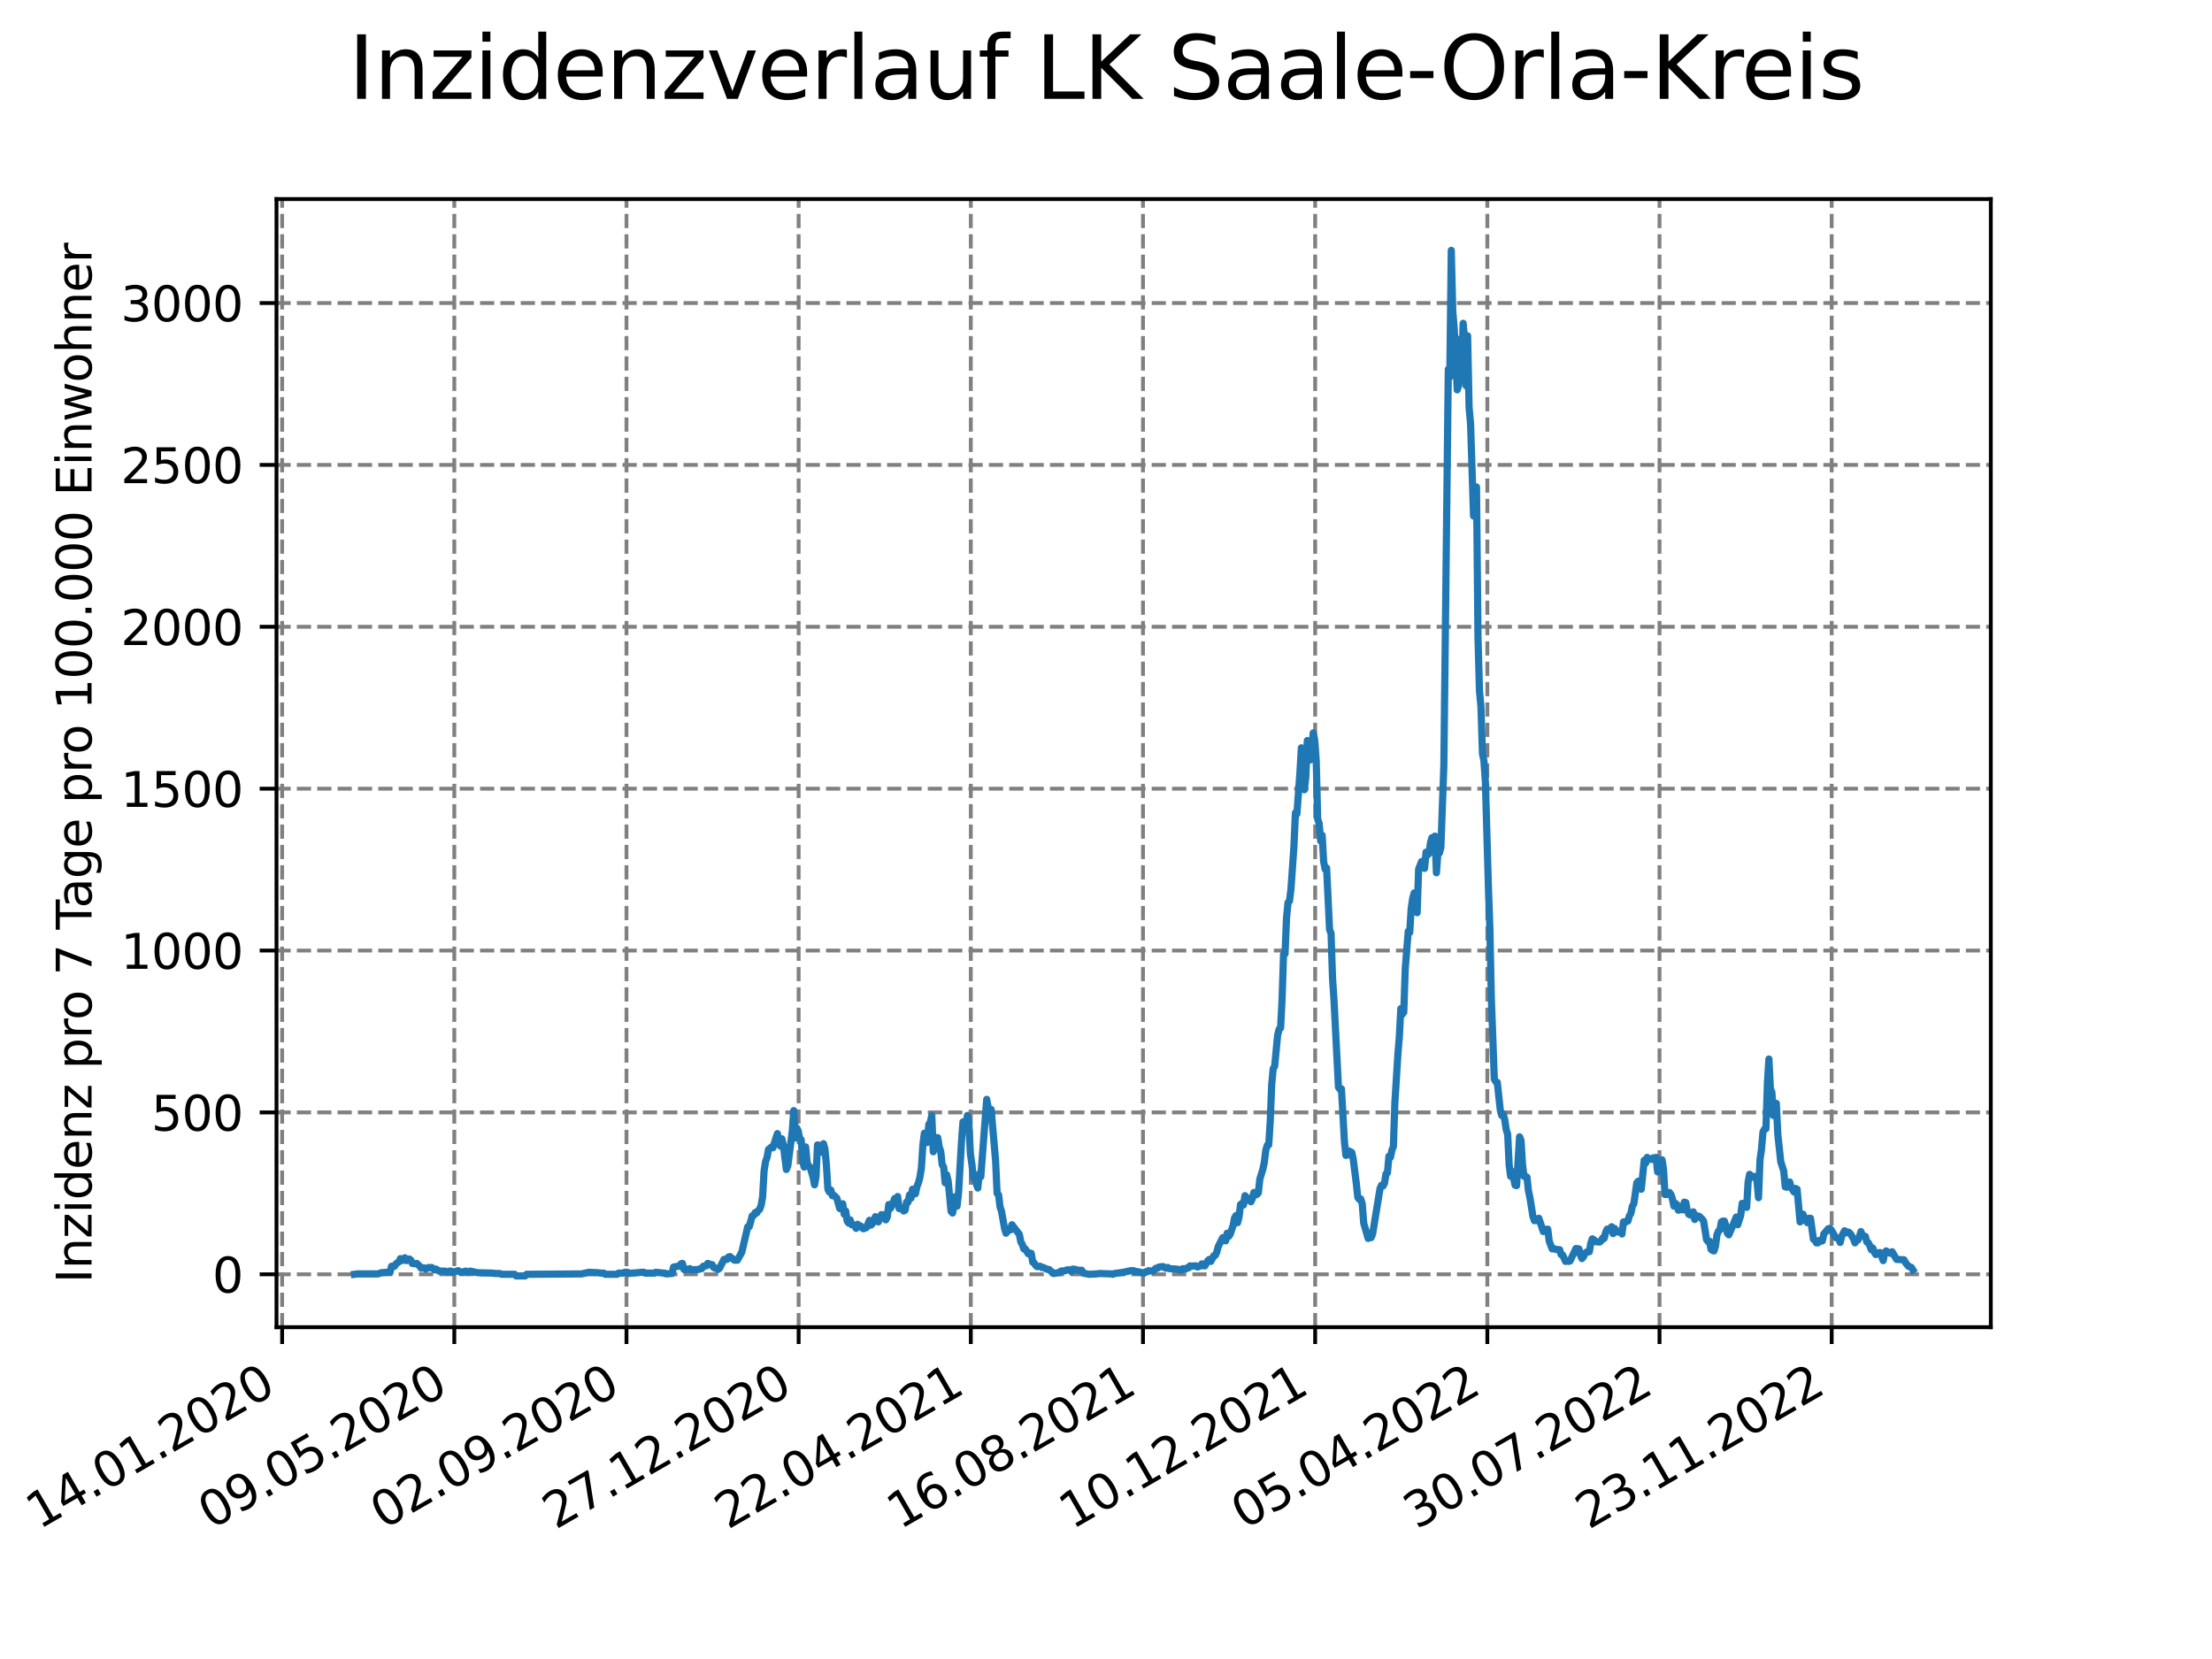 <?xml version="1.0" encoding="utf-8" standalone="no"?>
<!DOCTYPE svg PUBLIC "-//W3C//DTD SVG 1.1//EN"
  "http://www.w3.org/Graphics/SVG/1.1/DTD/svg11.dtd">
<svg xmlns:xlink="http://www.w3.org/1999/xlink" width="460.8pt" height="345.6pt" viewBox="0 0 460.8 345.6" xmlns="http://www.w3.org/2000/svg" version="1.1">
 <defs>
  <style type="text/css">*{stroke-linejoin: round; stroke-linecap: butt}</style>
 </defs>
 <g id="figure_1">
  <g id="patch_1">
   <path d="M 0 345.6 
L 460.8 345.6 
L 460.8 0 
L 0 0 
z
" style="fill: #ffffff"/>
  </g>
  <g id="axes_1">
   <g id="patch_2">
    <path d="M 57.6 276.48 
L 414.72 276.48 
L 414.72 41.472 
L 57.6 41.472 
z
" style="fill: #ffffff"/>
   </g>
   <g id="matplotlib.axis_1">
    <g id="xtick_1">
     <g id="line2d_1">
      <path d="M 58.772 276.48 
L 58.772 41.472 
" clip-path="url(#pe69b676b75)" style="fill: none; stroke-dasharray: 2.96,1.28; stroke-dashoffset: 0; stroke: #808080; stroke-width: 0.8"/>
     </g>
     <g id="line2d_2">
      <defs>
       <path id="md5d535f1b7" d="M 0 0 
L 0 3.5 
" style="stroke: #000000; stroke-width: 0.8"/>
      </defs>
      <g>
       <use xlink:href="#md5d535f1b7" x="58.772" y="276.48" style="stroke: #000000; stroke-width: 0.8"/>
      </g>
     </g>
     <g id="text_1">
      <!-- 14.01.2020 -->
      <g transform="translate(8.147 318.689) rotate(-30) scale(0.1 -0.1)">
       <defs>
        <path id="DejaVuSans-31" d="M 794 531 
L 1825 531 
L 1825 4091 
L 703 3866 
L 703 4441 
L 1819 4666 
L 2450 4666 
L 2450 531 
L 3481 531 
L 3481 0 
L 794 0 
L 794 531 
z
" transform="scale(0.016)"/>
        <path id="DejaVuSans-34" d="M 2419 4116 
L 825 1625 
L 2419 1625 
L 2419 4116 
z
M 2253 4666 
L 3047 4666 
L 3047 1625 
L 3713 1625 
L 3713 1100 
L 3047 1100 
L 3047 0 
L 2419 0 
L 2419 1100 
L 313 1100 
L 313 1709 
L 2253 4666 
z
" transform="scale(0.016)"/>
        <path id="DejaVuSans-2e" d="M 684 794 
L 1344 794 
L 1344 0 
L 684 0 
L 684 794 
z
" transform="scale(0.016)"/>
        <path id="DejaVuSans-30" d="M 2034 4250 
Q 1547 4250 1301 3770 
Q 1056 3291 1056 2328 
Q 1056 1369 1301 889 
Q 1547 409 2034 409 
Q 2525 409 2770 889 
Q 3016 1369 3016 2328 
Q 3016 3291 2770 3770 
Q 2525 4250 2034 4250 
z
M 2034 4750 
Q 2819 4750 3233 4129 
Q 3647 3509 3647 2328 
Q 3647 1150 3233 529 
Q 2819 -91 2034 -91 
Q 1250 -91 836 529 
Q 422 1150 422 2328 
Q 422 3509 836 4129 
Q 1250 4750 2034 4750 
z
" transform="scale(0.016)"/>
        <path id="DejaVuSans-32" d="M 1228 531 
L 3431 531 
L 3431 0 
L 469 0 
L 469 531 
Q 828 903 1448 1529 
Q 2069 2156 2228 2338 
Q 2531 2678 2651 2914 
Q 2772 3150 2772 3378 
Q 2772 3750 2511 3984 
Q 2250 4219 1831 4219 
Q 1534 4219 1204 4116 
Q 875 4013 500 3803 
L 500 4441 
Q 881 4594 1212 4672 
Q 1544 4750 1819 4750 
Q 2544 4750 2975 4387 
Q 3406 4025 3406 3419 
Q 3406 3131 3298 2873 
Q 3191 2616 2906 2266 
Q 2828 2175 2409 1742 
Q 1991 1309 1228 531 
z
" transform="scale(0.016)"/>
       </defs>
       <use xlink:href="#DejaVuSans-31"/>
       <use xlink:href="#DejaVuSans-34" x="63.623"/>
       <use xlink:href="#DejaVuSans-2e" x="127.246"/>
       <use xlink:href="#DejaVuSans-30" x="159.033"/>
       <use xlink:href="#DejaVuSans-31" x="222.656"/>
       <use xlink:href="#DejaVuSans-2e" x="286.279"/>
       <use xlink:href="#DejaVuSans-32" x="318.066"/>
       <use xlink:href="#DejaVuSans-30" x="381.689"/>
       <use xlink:href="#DejaVuSans-32" x="445.312"/>
       <use xlink:href="#DejaVuSans-30" x="508.936"/>
      </g>
     </g>
    </g>
    <g id="xtick_2">
     <g id="line2d_3">
      <path d="M 94.639 276.48 
L 94.639 41.472 
" clip-path="url(#pe69b676b75)" style="fill: none; stroke-dasharray: 2.96,1.28; stroke-dashoffset: 0; stroke: #808080; stroke-width: 0.8"/>
     </g>
     <g id="line2d_4">
      <g>
       <use xlink:href="#md5d535f1b7" x="94.639" y="276.48" style="stroke: #000000; stroke-width: 0.8"/>
      </g>
     </g>
     <g id="text_2">
      <!-- 09.05.2020 -->
      <g transform="translate(44.014 318.689) rotate(-30) scale(0.1 -0.1)">
       <defs>
        <path id="DejaVuSans-39" d="M 703 97 
L 703 672 
Q 941 559 1184 500 
Q 1428 441 1663 441 
Q 2288 441 2617 861 
Q 2947 1281 2994 2138 
Q 2813 1869 2534 1725 
Q 2256 1581 1919 1581 
Q 1219 1581 811 2004 
Q 403 2428 403 3163 
Q 403 3881 828 4315 
Q 1253 4750 1959 4750 
Q 2769 4750 3195 4129 
Q 3622 3509 3622 2328 
Q 3622 1225 3098 567 
Q 2575 -91 1691 -91 
Q 1453 -91 1209 -44 
Q 966 3 703 97 
z
M 1959 2075 
Q 2384 2075 2632 2365 
Q 2881 2656 2881 3163 
Q 2881 3666 2632 3958 
Q 2384 4250 1959 4250 
Q 1534 4250 1286 3958 
Q 1038 3666 1038 3163 
Q 1038 2656 1286 2365 
Q 1534 2075 1959 2075 
z
" transform="scale(0.016)"/>
        <path id="DejaVuSans-35" d="M 691 4666 
L 3169 4666 
L 3169 4134 
L 1269 4134 
L 1269 2991 
Q 1406 3038 1543 3061 
Q 1681 3084 1819 3084 
Q 2600 3084 3056 2656 
Q 3513 2228 3513 1497 
Q 3513 744 3044 326 
Q 2575 -91 1722 -91 
Q 1428 -91 1123 -41 
Q 819 9 494 109 
L 494 744 
Q 775 591 1075 516 
Q 1375 441 1709 441 
Q 2250 441 2565 725 
Q 2881 1009 2881 1497 
Q 2881 1984 2565 2268 
Q 2250 2553 1709 2553 
Q 1456 2553 1204 2497 
Q 953 2441 691 2322 
L 691 4666 
z
" transform="scale(0.016)"/>
       </defs>
       <use xlink:href="#DejaVuSans-30"/>
       <use xlink:href="#DejaVuSans-39" x="63.623"/>
       <use xlink:href="#DejaVuSans-2e" x="127.246"/>
       <use xlink:href="#DejaVuSans-30" x="159.033"/>
       <use xlink:href="#DejaVuSans-35" x="222.656"/>
       <use xlink:href="#DejaVuSans-2e" x="286.279"/>
       <use xlink:href="#DejaVuSans-32" x="318.066"/>
       <use xlink:href="#DejaVuSans-30" x="381.689"/>
       <use xlink:href="#DejaVuSans-32" x="445.312"/>
       <use xlink:href="#DejaVuSans-30" x="508.936"/>
      </g>
     </g>
    </g>
    <g id="xtick_3">
     <g id="line2d_5">
      <path d="M 130.506 276.48 
L 130.506 41.472 
" clip-path="url(#pe69b676b75)" style="fill: none; stroke-dasharray: 2.96,1.28; stroke-dashoffset: 0; stroke: #808080; stroke-width: 0.8"/>
     </g>
     <g id="line2d_6">
      <g>
       <use xlink:href="#md5d535f1b7" x="130.506" y="276.48" style="stroke: #000000; stroke-width: 0.8"/>
      </g>
     </g>
     <g id="text_3">
      <!-- 02.09.2020 -->
      <g transform="translate(79.88 318.689) rotate(-30) scale(0.1 -0.1)">
       <use xlink:href="#DejaVuSans-30"/>
       <use xlink:href="#DejaVuSans-32" x="63.623"/>
       <use xlink:href="#DejaVuSans-2e" x="127.246"/>
       <use xlink:href="#DejaVuSans-30" x="159.033"/>
       <use xlink:href="#DejaVuSans-39" x="222.656"/>
       <use xlink:href="#DejaVuSans-2e" x="286.279"/>
       <use xlink:href="#DejaVuSans-32" x="318.066"/>
       <use xlink:href="#DejaVuSans-30" x="381.689"/>
       <use xlink:href="#DejaVuSans-32" x="445.312"/>
       <use xlink:href="#DejaVuSans-30" x="508.936"/>
      </g>
     </g>
    </g>
    <g id="xtick_4">
     <g id="line2d_7">
      <path d="M 166.372 276.48 
L 166.372 41.472 
" clip-path="url(#pe69b676b75)" style="fill: none; stroke-dasharray: 2.96,1.28; stroke-dashoffset: 0; stroke: #808080; stroke-width: 0.8"/>
     </g>
     <g id="line2d_8">
      <g>
       <use xlink:href="#md5d535f1b7" x="166.372" y="276.48" style="stroke: #000000; stroke-width: 0.8"/>
      </g>
     </g>
     <g id="text_4">
      <!-- 27.12.2020 -->
      <g transform="translate(115.747 318.689) rotate(-30) scale(0.1 -0.1)">
       <defs>
        <path id="DejaVuSans-37" d="M 525 4666 
L 3525 4666 
L 3525 4397 
L 1831 0 
L 1172 0 
L 2766 4134 
L 525 4134 
L 525 4666 
z
" transform="scale(0.016)"/>
       </defs>
       <use xlink:href="#DejaVuSans-32"/>
       <use xlink:href="#DejaVuSans-37" x="63.623"/>
       <use xlink:href="#DejaVuSans-2e" x="127.246"/>
       <use xlink:href="#DejaVuSans-31" x="159.033"/>
       <use xlink:href="#DejaVuSans-32" x="222.656"/>
       <use xlink:href="#DejaVuSans-2e" x="286.279"/>
       <use xlink:href="#DejaVuSans-32" x="318.066"/>
       <use xlink:href="#DejaVuSans-30" x="381.689"/>
       <use xlink:href="#DejaVuSans-32" x="445.312"/>
       <use xlink:href="#DejaVuSans-30" x="508.936"/>
      </g>
     </g>
    </g>
    <g id="xtick_5">
     <g id="line2d_9">
      <path d="M 202.239 276.48 
L 202.239 41.472 
" clip-path="url(#pe69b676b75)" style="fill: none; stroke-dasharray: 2.96,1.28; stroke-dashoffset: 0; stroke: #808080; stroke-width: 0.8"/>
     </g>
     <g id="line2d_10">
      <g>
       <use xlink:href="#md5d535f1b7" x="202.239" y="276.48" style="stroke: #000000; stroke-width: 0.8"/>
      </g>
     </g>
     <g id="text_5">
      <!-- 22.04.2021 -->
      <g transform="translate(151.614 318.689) rotate(-30) scale(0.1 -0.1)">
       <use xlink:href="#DejaVuSans-32"/>
       <use xlink:href="#DejaVuSans-32" x="63.623"/>
       <use xlink:href="#DejaVuSans-2e" x="127.246"/>
       <use xlink:href="#DejaVuSans-30" x="159.033"/>
       <use xlink:href="#DejaVuSans-34" x="222.656"/>
       <use xlink:href="#DejaVuSans-2e" x="286.279"/>
       <use xlink:href="#DejaVuSans-32" x="318.066"/>
       <use xlink:href="#DejaVuSans-30" x="381.689"/>
       <use xlink:href="#DejaVuSans-32" x="445.312"/>
       <use xlink:href="#DejaVuSans-31" x="508.936"/>
      </g>
     </g>
    </g>
    <g id="xtick_6">
     <g id="line2d_11">
      <path d="M 238.105 276.48 
L 238.105 41.472 
" clip-path="url(#pe69b676b75)" style="fill: none; stroke-dasharray: 2.96,1.28; stroke-dashoffset: 0; stroke: #808080; stroke-width: 0.8"/>
     </g>
     <g id="line2d_12">
      <g>
       <use xlink:href="#md5d535f1b7" x="238.105" y="276.48" style="stroke: #000000; stroke-width: 0.8"/>
      </g>
     </g>
     <g id="text_6">
      <!-- 16.08.2021 -->
      <g transform="translate(187.48 318.689) rotate(-30) scale(0.1 -0.1)">
       <defs>
        <path id="DejaVuSans-36" d="M 2113 2584 
Q 1688 2584 1439 2293 
Q 1191 2003 1191 1497 
Q 1191 994 1439 701 
Q 1688 409 2113 409 
Q 2538 409 2786 701 
Q 3034 994 3034 1497 
Q 3034 2003 2786 2293 
Q 2538 2584 2113 2584 
z
M 3366 4563 
L 3366 3988 
Q 3128 4100 2886 4159 
Q 2644 4219 2406 4219 
Q 1781 4219 1451 3797 
Q 1122 3375 1075 2522 
Q 1259 2794 1537 2939 
Q 1816 3084 2150 3084 
Q 2853 3084 3261 2657 
Q 3669 2231 3669 1497 
Q 3669 778 3244 343 
Q 2819 -91 2113 -91 
Q 1303 -91 875 529 
Q 447 1150 447 2328 
Q 447 3434 972 4092 
Q 1497 4750 2381 4750 
Q 2619 4750 2861 4703 
Q 3103 4656 3366 4563 
z
" transform="scale(0.016)"/>
        <path id="DejaVuSans-38" d="M 2034 2216 
Q 1584 2216 1326 1975 
Q 1069 1734 1069 1313 
Q 1069 891 1326 650 
Q 1584 409 2034 409 
Q 2484 409 2743 651 
Q 3003 894 3003 1313 
Q 3003 1734 2745 1975 
Q 2488 2216 2034 2216 
z
M 1403 2484 
Q 997 2584 770 2862 
Q 544 3141 544 3541 
Q 544 4100 942 4425 
Q 1341 4750 2034 4750 
Q 2731 4750 3128 4425 
Q 3525 4100 3525 3541 
Q 3525 3141 3298 2862 
Q 3072 2584 2669 2484 
Q 3125 2378 3379 2068 
Q 3634 1759 3634 1313 
Q 3634 634 3220 271 
Q 2806 -91 2034 -91 
Q 1263 -91 848 271 
Q 434 634 434 1313 
Q 434 1759 690 2068 
Q 947 2378 1403 2484 
z
M 1172 3481 
Q 1172 3119 1398 2916 
Q 1625 2713 2034 2713 
Q 2441 2713 2670 2916 
Q 2900 3119 2900 3481 
Q 2900 3844 2670 4047 
Q 2441 4250 2034 4250 
Q 1625 4250 1398 4047 
Q 1172 3844 1172 3481 
z
" transform="scale(0.016)"/>
       </defs>
       <use xlink:href="#DejaVuSans-31"/>
       <use xlink:href="#DejaVuSans-36" x="63.623"/>
       <use xlink:href="#DejaVuSans-2e" x="127.246"/>
       <use xlink:href="#DejaVuSans-30" x="159.033"/>
       <use xlink:href="#DejaVuSans-38" x="222.656"/>
       <use xlink:href="#DejaVuSans-2e" x="286.279"/>
       <use xlink:href="#DejaVuSans-32" x="318.066"/>
       <use xlink:href="#DejaVuSans-30" x="381.689"/>
       <use xlink:href="#DejaVuSans-32" x="445.312"/>
       <use xlink:href="#DejaVuSans-31" x="508.936"/>
      </g>
     </g>
    </g>
    <g id="xtick_7">
     <g id="line2d_13">
      <path d="M 273.972 276.48 
L 273.972 41.472 
" clip-path="url(#pe69b676b75)" style="fill: none; stroke-dasharray: 2.96,1.28; stroke-dashoffset: 0; stroke: #808080; stroke-width: 0.8"/>
     </g>
     <g id="line2d_14">
      <g>
       <use xlink:href="#md5d535f1b7" x="273.972" y="276.48" style="stroke: #000000; stroke-width: 0.8"/>
      </g>
     </g>
     <g id="text_7">
      <!-- 10.12.2021 -->
      <g transform="translate(223.347 318.689) rotate(-30) scale(0.1 -0.1)">
       <use xlink:href="#DejaVuSans-31"/>
       <use xlink:href="#DejaVuSans-30" x="63.623"/>
       <use xlink:href="#DejaVuSans-2e" x="127.246"/>
       <use xlink:href="#DejaVuSans-31" x="159.033"/>
       <use xlink:href="#DejaVuSans-32" x="222.656"/>
       <use xlink:href="#DejaVuSans-2e" x="286.279"/>
       <use xlink:href="#DejaVuSans-32" x="318.066"/>
       <use xlink:href="#DejaVuSans-30" x="381.689"/>
       <use xlink:href="#DejaVuSans-32" x="445.312"/>
       <use xlink:href="#DejaVuSans-31" x="508.936"/>
      </g>
     </g>
    </g>
    <g id="xtick_8">
     <g id="line2d_15">
      <path d="M 309.839 276.48 
L 309.839 41.472 
" clip-path="url(#pe69b676b75)" style="fill: none; stroke-dasharray: 2.96,1.28; stroke-dashoffset: 0; stroke: #808080; stroke-width: 0.8"/>
     </g>
     <g id="line2d_16">
      <g>
       <use xlink:href="#md5d535f1b7" x="309.839" y="276.48" style="stroke: #000000; stroke-width: 0.8"/>
      </g>
     </g>
     <g id="text_8">
      <!-- 05.04.2022 -->
      <g transform="translate(259.213 318.689) rotate(-30) scale(0.1 -0.1)">
       <use xlink:href="#DejaVuSans-30"/>
       <use xlink:href="#DejaVuSans-35" x="63.623"/>
       <use xlink:href="#DejaVuSans-2e" x="127.246"/>
       <use xlink:href="#DejaVuSans-30" x="159.033"/>
       <use xlink:href="#DejaVuSans-34" x="222.656"/>
       <use xlink:href="#DejaVuSans-2e" x="286.279"/>
       <use xlink:href="#DejaVuSans-32" x="318.066"/>
       <use xlink:href="#DejaVuSans-30" x="381.689"/>
       <use xlink:href="#DejaVuSans-32" x="445.312"/>
       <use xlink:href="#DejaVuSans-32" x="508.936"/>
      </g>
     </g>
    </g>
    <g id="xtick_9">
     <g id="line2d_17">
      <path d="M 345.705 276.48 
L 345.705 41.472 
" clip-path="url(#pe69b676b75)" style="fill: none; stroke-dasharray: 2.96,1.28; stroke-dashoffset: 0; stroke: #808080; stroke-width: 0.8"/>
     </g>
     <g id="line2d_18">
      <g>
       <use xlink:href="#md5d535f1b7" x="345.705" y="276.48" style="stroke: #000000; stroke-width: 0.8"/>
      </g>
     </g>
     <g id="text_9">
      <!-- 30.07.2022 -->
      <g transform="translate(295.08 318.689) rotate(-30) scale(0.1 -0.1)">
       <defs>
        <path id="DejaVuSans-33" d="M 2597 2516 
Q 3050 2419 3304 2112 
Q 3559 1806 3559 1356 
Q 3559 666 3084 287 
Q 2609 -91 1734 -91 
Q 1441 -91 1130 -33 
Q 819 25 488 141 
L 488 750 
Q 750 597 1062 519 
Q 1375 441 1716 441 
Q 2309 441 2620 675 
Q 2931 909 2931 1356 
Q 2931 1769 2642 2001 
Q 2353 2234 1838 2234 
L 1294 2234 
L 1294 2753 
L 1863 2753 
Q 2328 2753 2575 2939 
Q 2822 3125 2822 3475 
Q 2822 3834 2567 4026 
Q 2313 4219 1838 4219 
Q 1578 4219 1281 4162 
Q 984 4106 628 3988 
L 628 4550 
Q 988 4650 1302 4700 
Q 1616 4750 1894 4750 
Q 2613 4750 3031 4423 
Q 3450 4097 3450 3541 
Q 3450 3153 3228 2886 
Q 3006 2619 2597 2516 
z
" transform="scale(0.016)"/>
       </defs>
       <use xlink:href="#DejaVuSans-33"/>
       <use xlink:href="#DejaVuSans-30" x="63.623"/>
       <use xlink:href="#DejaVuSans-2e" x="127.246"/>
       <use xlink:href="#DejaVuSans-30" x="159.033"/>
       <use xlink:href="#DejaVuSans-37" x="222.656"/>
       <use xlink:href="#DejaVuSans-2e" x="286.279"/>
       <use xlink:href="#DejaVuSans-32" x="318.066"/>
       <use xlink:href="#DejaVuSans-30" x="381.689"/>
       <use xlink:href="#DejaVuSans-32" x="445.312"/>
       <use xlink:href="#DejaVuSans-32" x="508.936"/>
      </g>
     </g>
    </g>
    <g id="xtick_10">
     <g id="line2d_19">
      <path d="M 381.572 276.48 
L 381.572 41.472 
" clip-path="url(#pe69b676b75)" style="fill: none; stroke-dasharray: 2.96,1.28; stroke-dashoffset: 0; stroke: #808080; stroke-width: 0.8"/>
     </g>
     <g id="line2d_20">
      <g>
       <use xlink:href="#md5d535f1b7" x="381.572" y="276.48" style="stroke: #000000; stroke-width: 0.8"/>
      </g>
     </g>
     <g id="text_10">
      <!-- 23.11.2022 -->
      <g transform="translate(330.947 318.689) rotate(-30) scale(0.1 -0.1)">
       <use xlink:href="#DejaVuSans-32"/>
       <use xlink:href="#DejaVuSans-33" x="63.623"/>
       <use xlink:href="#DejaVuSans-2e" x="127.246"/>
       <use xlink:href="#DejaVuSans-31" x="159.033"/>
       <use xlink:href="#DejaVuSans-31" x="222.656"/>
       <use xlink:href="#DejaVuSans-2e" x="286.279"/>
       <use xlink:href="#DejaVuSans-32" x="318.066"/>
       <use xlink:href="#DejaVuSans-30" x="381.689"/>
       <use xlink:href="#DejaVuSans-32" x="445.312"/>
       <use xlink:href="#DejaVuSans-32" x="508.936"/>
      </g>
     </g>
    </g>
   </g>
   <g id="matplotlib.axis_2">
    <g id="ytick_1">
     <g id="line2d_21">
      <path d="M 57.6 265.462 
L 414.72 265.462 
" clip-path="url(#pe69b676b75)" style="fill: none; stroke-dasharray: 2.96,1.28; stroke-dashoffset: 0; stroke: #808080; stroke-width: 0.8"/>
     </g>
     <g id="line2d_22">
      <defs>
       <path id="m242ef8fe9f" d="M 0 0 
L -3.5 0 
" style="stroke: #000000; stroke-width: 0.8"/>
      </defs>
      <g>
       <use xlink:href="#m242ef8fe9f" x="57.6" y="265.462" style="stroke: #000000; stroke-width: 0.8"/>
      </g>
     </g>
     <g id="text_11">
      <!-- 0 -->
      <g transform="translate(44.237 269.261) scale(0.1 -0.1)">
       <use xlink:href="#DejaVuSans-30"/>
      </g>
     </g>
    </g>
    <g id="ytick_2">
     <g id="line2d_23">
      <path d="M 57.6 231.739 
L 414.72 231.739 
" clip-path="url(#pe69b676b75)" style="fill: none; stroke-dasharray: 2.96,1.28; stroke-dashoffset: 0; stroke: #808080; stroke-width: 0.8"/>
     </g>
     <g id="line2d_24">
      <g>
       <use xlink:href="#m242ef8fe9f" x="57.6" y="231.739" style="stroke: #000000; stroke-width: 0.8"/>
      </g>
     </g>
     <g id="text_12">
      <!-- 500 -->
      <g transform="translate(31.512 235.538) scale(0.1 -0.1)">
       <use xlink:href="#DejaVuSans-35"/>
       <use xlink:href="#DejaVuSans-30" x="63.623"/>
       <use xlink:href="#DejaVuSans-30" x="127.246"/>
      </g>
     </g>
    </g>
    <g id="ytick_3">
     <g id="line2d_25">
      <path d="M 57.6 198.016 
L 414.72 198.016 
" clip-path="url(#pe69b676b75)" style="fill: none; stroke-dasharray: 2.96,1.28; stroke-dashoffset: 0; stroke: #808080; stroke-width: 0.8"/>
     </g>
     <g id="line2d_26">
      <g>
       <use xlink:href="#m242ef8fe9f" x="57.6" y="198.016" style="stroke: #000000; stroke-width: 0.8"/>
      </g>
     </g>
     <g id="text_13">
      <!-- 1000 -->
      <g transform="translate(25.15 201.816) scale(0.1 -0.1)">
       <use xlink:href="#DejaVuSans-31"/>
       <use xlink:href="#DejaVuSans-30" x="63.623"/>
       <use xlink:href="#DejaVuSans-30" x="127.246"/>
       <use xlink:href="#DejaVuSans-30" x="190.869"/>
      </g>
     </g>
    </g>
    <g id="ytick_4">
     <g id="line2d_27">
      <path d="M 57.6 164.294 
L 414.72 164.294 
" clip-path="url(#pe69b676b75)" style="fill: none; stroke-dasharray: 2.96,1.28; stroke-dashoffset: 0; stroke: #808080; stroke-width: 0.8"/>
     </g>
     <g id="line2d_28">
      <g>
       <use xlink:href="#m242ef8fe9f" x="57.6" y="164.294" style="stroke: #000000; stroke-width: 0.8"/>
      </g>
     </g>
     <g id="text_14">
      <!-- 1500 -->
      <g transform="translate(25.15 168.093) scale(0.1 -0.1)">
       <use xlink:href="#DejaVuSans-31"/>
       <use xlink:href="#DejaVuSans-35" x="63.623"/>
       <use xlink:href="#DejaVuSans-30" x="127.246"/>
       <use xlink:href="#DejaVuSans-30" x="190.869"/>
      </g>
     </g>
    </g>
    <g id="ytick_5">
     <g id="line2d_29">
      <path d="M 57.6 130.571 
L 414.72 130.571 
" clip-path="url(#pe69b676b75)" style="fill: none; stroke-dasharray: 2.96,1.28; stroke-dashoffset: 0; stroke: #808080; stroke-width: 0.8"/>
     </g>
     <g id="line2d_30">
      <g>
       <use xlink:href="#m242ef8fe9f" x="57.6" y="130.571" style="stroke: #000000; stroke-width: 0.8"/>
      </g>
     </g>
     <g id="text_15">
      <!-- 2000 -->
      <g transform="translate(25.15 134.37) scale(0.1 -0.1)">
       <use xlink:href="#DejaVuSans-32"/>
       <use xlink:href="#DejaVuSans-30" x="63.623"/>
       <use xlink:href="#DejaVuSans-30" x="127.246"/>
       <use xlink:href="#DejaVuSans-30" x="190.869"/>
      </g>
     </g>
    </g>
    <g id="ytick_6">
     <g id="line2d_31">
      <path d="M 57.6 96.848 
L 414.72 96.848 
" clip-path="url(#pe69b676b75)" style="fill: none; stroke-dasharray: 2.96,1.28; stroke-dashoffset: 0; stroke: #808080; stroke-width: 0.8"/>
     </g>
     <g id="line2d_32">
      <g>
       <use xlink:href="#m242ef8fe9f" x="57.6" y="96.848" style="stroke: #000000; stroke-width: 0.8"/>
      </g>
     </g>
     <g id="text_16">
      <!-- 2500 -->
      <g transform="translate(25.15 100.647) scale(0.1 -0.1)">
       <use xlink:href="#DejaVuSans-32"/>
       <use xlink:href="#DejaVuSans-35" x="63.623"/>
       <use xlink:href="#DejaVuSans-30" x="127.246"/>
       <use xlink:href="#DejaVuSans-30" x="190.869"/>
      </g>
     </g>
    </g>
    <g id="ytick_7">
     <g id="line2d_33">
      <path d="M 57.6 63.125 
L 414.72 63.125 
" clip-path="url(#pe69b676b75)" style="fill: none; stroke-dasharray: 2.96,1.28; stroke-dashoffset: 0; stroke: #808080; stroke-width: 0.8"/>
     </g>
     <g id="line2d_34">
      <g>
       <use xlink:href="#m242ef8fe9f" x="57.6" y="63.125" style="stroke: #000000; stroke-width: 0.8"/>
      </g>
     </g>
     <g id="text_17">
      <!-- 3000 -->
      <g transform="translate(25.15 66.924) scale(0.1 -0.1)">
       <use xlink:href="#DejaVuSans-33"/>
       <use xlink:href="#DejaVuSans-30" x="63.623"/>
       <use xlink:href="#DejaVuSans-30" x="127.246"/>
       <use xlink:href="#DejaVuSans-30" x="190.869"/>
      </g>
     </g>
    </g>
    <g id="text_18">
     <!-- Inzidenz pro 7 Tage pro 100.000 Einwohner -->
     <g transform="translate(19.07 267.301) rotate(-90) scale(0.1 -0.1)">
      <defs>
       <path id="DejaVuSans-49" d="M 628 4666 
L 1259 4666 
L 1259 0 
L 628 0 
L 628 4666 
z
" transform="scale(0.016)"/>
       <path id="DejaVuSans-6e" d="M 3513 2113 
L 3513 0 
L 2938 0 
L 2938 2094 
Q 2938 2591 2744 2837 
Q 2550 3084 2163 3084 
Q 1697 3084 1428 2787 
Q 1159 2491 1159 1978 
L 1159 0 
L 581 0 
L 581 3500 
L 1159 3500 
L 1159 2956 
Q 1366 3272 1645 3428 
Q 1925 3584 2291 3584 
Q 2894 3584 3203 3211 
Q 3513 2838 3513 2113 
z
" transform="scale(0.016)"/>
       <path id="DejaVuSans-7a" d="M 353 3500 
L 3084 3500 
L 3084 2975 
L 922 459 
L 3084 459 
L 3084 0 
L 275 0 
L 275 525 
L 2438 3041 
L 353 3041 
L 353 3500 
z
" transform="scale(0.016)"/>
       <path id="DejaVuSans-69" d="M 603 3500 
L 1178 3500 
L 1178 0 
L 603 0 
L 603 3500 
z
M 603 4863 
L 1178 4863 
L 1178 4134 
L 603 4134 
L 603 4863 
z
" transform="scale(0.016)"/>
       <path id="DejaVuSans-64" d="M 2906 2969 
L 2906 4863 
L 3481 4863 
L 3481 0 
L 2906 0 
L 2906 525 
Q 2725 213 2448 61 
Q 2172 -91 1784 -91 
Q 1150 -91 751 415 
Q 353 922 353 1747 
Q 353 2572 751 3078 
Q 1150 3584 1784 3584 
Q 2172 3584 2448 3432 
Q 2725 3281 2906 2969 
z
M 947 1747 
Q 947 1113 1208 752 
Q 1469 391 1925 391 
Q 2381 391 2643 752 
Q 2906 1113 2906 1747 
Q 2906 2381 2643 2742 
Q 2381 3103 1925 3103 
Q 1469 3103 1208 2742 
Q 947 2381 947 1747 
z
" transform="scale(0.016)"/>
       <path id="DejaVuSans-65" d="M 3597 1894 
L 3597 1613 
L 953 1613 
Q 991 1019 1311 708 
Q 1631 397 2203 397 
Q 2534 397 2845 478 
Q 3156 559 3463 722 
L 3463 178 
Q 3153 47 2828 -22 
Q 2503 -91 2169 -91 
Q 1331 -91 842 396 
Q 353 884 353 1716 
Q 353 2575 817 3079 
Q 1281 3584 2069 3584 
Q 2775 3584 3186 3129 
Q 3597 2675 3597 1894 
z
M 3022 2063 
Q 3016 2534 2758 2815 
Q 2500 3097 2075 3097 
Q 1594 3097 1305 2825 
Q 1016 2553 972 2059 
L 3022 2063 
z
" transform="scale(0.016)"/>
       <path id="DejaVuSans-20" transform="scale(0.016)"/>
       <path id="DejaVuSans-70" d="M 1159 525 
L 1159 -1331 
L 581 -1331 
L 581 3500 
L 1159 3500 
L 1159 2969 
Q 1341 3281 1617 3432 
Q 1894 3584 2278 3584 
Q 2916 3584 3314 3078 
Q 3713 2572 3713 1747 
Q 3713 922 3314 415 
Q 2916 -91 2278 -91 
Q 1894 -91 1617 61 
Q 1341 213 1159 525 
z
M 3116 1747 
Q 3116 2381 2855 2742 
Q 2594 3103 2138 3103 
Q 1681 3103 1420 2742 
Q 1159 2381 1159 1747 
Q 1159 1113 1420 752 
Q 1681 391 2138 391 
Q 2594 391 2855 752 
Q 3116 1113 3116 1747 
z
" transform="scale(0.016)"/>
       <path id="DejaVuSans-72" d="M 2631 2963 
Q 2534 3019 2420 3045 
Q 2306 3072 2169 3072 
Q 1681 3072 1420 2755 
Q 1159 2438 1159 1844 
L 1159 0 
L 581 0 
L 581 3500 
L 1159 3500 
L 1159 2956 
Q 1341 3275 1631 3429 
Q 1922 3584 2338 3584 
Q 2397 3584 2469 3576 
Q 2541 3569 2628 3553 
L 2631 2963 
z
" transform="scale(0.016)"/>
       <path id="DejaVuSans-6f" d="M 1959 3097 
Q 1497 3097 1228 2736 
Q 959 2375 959 1747 
Q 959 1119 1226 758 
Q 1494 397 1959 397 
Q 2419 397 2687 759 
Q 2956 1122 2956 1747 
Q 2956 2369 2687 2733 
Q 2419 3097 1959 3097 
z
M 1959 3584 
Q 2709 3584 3137 3096 
Q 3566 2609 3566 1747 
Q 3566 888 3137 398 
Q 2709 -91 1959 -91 
Q 1206 -91 779 398 
Q 353 888 353 1747 
Q 353 2609 779 3096 
Q 1206 3584 1959 3584 
z
" transform="scale(0.016)"/>
       <path id="DejaVuSans-54" d="M -19 4666 
L 3928 4666 
L 3928 4134 
L 2272 4134 
L 2272 0 
L 1638 0 
L 1638 4134 
L -19 4134 
L -19 4666 
z
" transform="scale(0.016)"/>
       <path id="DejaVuSans-61" d="M 2194 1759 
Q 1497 1759 1228 1600 
Q 959 1441 959 1056 
Q 959 750 1161 570 
Q 1363 391 1709 391 
Q 2188 391 2477 730 
Q 2766 1069 2766 1631 
L 2766 1759 
L 2194 1759 
z
M 3341 1997 
L 3341 0 
L 2766 0 
L 2766 531 
Q 2569 213 2275 61 
Q 1981 -91 1556 -91 
Q 1019 -91 701 211 
Q 384 513 384 1019 
Q 384 1609 779 1909 
Q 1175 2209 1959 2209 
L 2766 2209 
L 2766 2266 
Q 2766 2663 2505 2880 
Q 2244 3097 1772 3097 
Q 1472 3097 1187 3025 
Q 903 2953 641 2809 
L 641 3341 
Q 956 3463 1253 3523 
Q 1550 3584 1831 3584 
Q 2591 3584 2966 3190 
Q 3341 2797 3341 1997 
z
" transform="scale(0.016)"/>
       <path id="DejaVuSans-67" d="M 2906 1791 
Q 2906 2416 2648 2759 
Q 2391 3103 1925 3103 
Q 1463 3103 1205 2759 
Q 947 2416 947 1791 
Q 947 1169 1205 825 
Q 1463 481 1925 481 
Q 2391 481 2648 825 
Q 2906 1169 2906 1791 
z
M 3481 434 
Q 3481 -459 3084 -895 
Q 2688 -1331 1869 -1331 
Q 1566 -1331 1297 -1286 
Q 1028 -1241 775 -1147 
L 775 -588 
Q 1028 -725 1275 -790 
Q 1522 -856 1778 -856 
Q 2344 -856 2625 -561 
Q 2906 -266 2906 331 
L 2906 616 
Q 2728 306 2450 153 
Q 2172 0 1784 0 
Q 1141 0 747 490 
Q 353 981 353 1791 
Q 353 2603 747 3093 
Q 1141 3584 1784 3584 
Q 2172 3584 2450 3431 
Q 2728 3278 2906 2969 
L 2906 3500 
L 3481 3500 
L 3481 434 
z
" transform="scale(0.016)"/>
       <path id="DejaVuSans-45" d="M 628 4666 
L 3578 4666 
L 3578 4134 
L 1259 4134 
L 1259 2753 
L 3481 2753 
L 3481 2222 
L 1259 2222 
L 1259 531 
L 3634 531 
L 3634 0 
L 628 0 
L 628 4666 
z
" transform="scale(0.016)"/>
       <path id="DejaVuSans-77" d="M 269 3500 
L 844 3500 
L 1563 769 
L 2278 3500 
L 2956 3500 
L 3675 769 
L 4391 3500 
L 4966 3500 
L 4050 0 
L 3372 0 
L 2619 2869 
L 1863 0 
L 1184 0 
L 269 3500 
z
" transform="scale(0.016)"/>
       <path id="DejaVuSans-68" d="M 3513 2113 
L 3513 0 
L 2938 0 
L 2938 2094 
Q 2938 2591 2744 2837 
Q 2550 3084 2163 3084 
Q 1697 3084 1428 2787 
Q 1159 2491 1159 1978 
L 1159 0 
L 581 0 
L 581 4863 
L 1159 4863 
L 1159 2956 
Q 1366 3272 1645 3428 
Q 1925 3584 2291 3584 
Q 2894 3584 3203 3211 
Q 3513 2838 3513 2113 
z
" transform="scale(0.016)"/>
      </defs>
      <use xlink:href="#DejaVuSans-49"/>
      <use xlink:href="#DejaVuSans-6e" x="29.492"/>
      <use xlink:href="#DejaVuSans-7a" x="92.871"/>
      <use xlink:href="#DejaVuSans-69" x="145.361"/>
      <use xlink:href="#DejaVuSans-64" x="173.145"/>
      <use xlink:href="#DejaVuSans-65" x="236.621"/>
      <use xlink:href="#DejaVuSans-6e" x="298.145"/>
      <use xlink:href="#DejaVuSans-7a" x="361.523"/>
      <use xlink:href="#DejaVuSans-20" x="414.014"/>
      <use xlink:href="#DejaVuSans-70" x="445.801"/>
      <use xlink:href="#DejaVuSans-72" x="509.277"/>
      <use xlink:href="#DejaVuSans-6f" x="548.141"/>
      <use xlink:href="#DejaVuSans-20" x="609.322"/>
      <use xlink:href="#DejaVuSans-37" x="641.109"/>
      <use xlink:href="#DejaVuSans-20" x="704.732"/>
      <use xlink:href="#DejaVuSans-54" x="736.52"/>
      <use xlink:href="#DejaVuSans-61" x="781.104"/>
      <use xlink:href="#DejaVuSans-67" x="842.383"/>
      <use xlink:href="#DejaVuSans-65" x="905.859"/>
      <use xlink:href="#DejaVuSans-20" x="967.383"/>
      <use xlink:href="#DejaVuSans-70" x="999.17"/>
      <use xlink:href="#DejaVuSans-72" x="1062.646"/>
      <use xlink:href="#DejaVuSans-6f" x="1101.51"/>
      <use xlink:href="#DejaVuSans-20" x="1162.691"/>
      <use xlink:href="#DejaVuSans-31" x="1194.479"/>
      <use xlink:href="#DejaVuSans-30" x="1258.102"/>
      <use xlink:href="#DejaVuSans-30" x="1321.725"/>
      <use xlink:href="#DejaVuSans-2e" x="1385.348"/>
      <use xlink:href="#DejaVuSans-30" x="1417.135"/>
      <use xlink:href="#DejaVuSans-30" x="1480.758"/>
      <use xlink:href="#DejaVuSans-30" x="1544.381"/>
      <use xlink:href="#DejaVuSans-20" x="1608.004"/>
      <use xlink:href="#DejaVuSans-45" x="1639.791"/>
      <use xlink:href="#DejaVuSans-69" x="1702.975"/>
      <use xlink:href="#DejaVuSans-6e" x="1730.758"/>
      <use xlink:href="#DejaVuSans-77" x="1794.137"/>
      <use xlink:href="#DejaVuSans-6f" x="1875.924"/>
      <use xlink:href="#DejaVuSans-68" x="1937.105"/>
      <use xlink:href="#DejaVuSans-6e" x="2000.484"/>
      <use xlink:href="#DejaVuSans-65" x="2063.863"/>
      <use xlink:href="#DejaVuSans-72" x="2125.387"/>
     </g>
    </g>
   </g>
   <g id="line2d_35">
    <path d="M 73.833 265.462 
L 74.451 265.378 
L 78.78 265.378 
L 79.398 265.126 
L 80.635 265.042 
L 80.944 264.958 
L 81.253 265.042 
L 81.563 263.782 
L 82.181 263.782 
L 82.49 263.278 
L 83.109 262.859 
L 83.418 262.187 
L 83.727 262.607 
L 84.345 262.019 
L 84.655 262.607 
L 84.964 262.523 
L 85.273 262.271 
L 85.582 262.523 
L 85.891 263.194 
L 86.51 263.278 
L 86.819 263.194 
L 87.437 263.782 
L 87.746 264.202 
L 88.365 264.118 
L 88.674 264.37 
L 89.292 264.034 
L 89.602 264.118 
L 89.911 264.034 
L 90.529 264.538 
L 90.838 264.37 
L 91.457 264.79 
L 92.694 264.79 
L 93.003 264.958 
L 93.312 264.958 
L 93.621 264.79 
L 93.93 264.79 
L 94.24 265.042 
L 95.476 264.706 
L 95.786 264.958 
L 96.095 265.042 
L 97.022 264.79 
L 97.641 265.042 
L 97.95 264.79 
L 99.496 265.126 
L 102.588 265.21 
L 103.206 265.294 
L 104.134 265.294 
L 104.443 265.462 
L 107.226 265.462 
L 107.535 265.798 
L 109.39 265.798 
L 109.699 265.462 
L 121.14 265.378 
L 122.686 265.042 
L 124.541 265.126 
L 125.159 265.21 
L 125.777 265.21 
L 126.087 265.462 
L 128.56 265.462 
L 128.869 265.21 
L 129.797 265.21 
L 130.106 265.042 
L 130.725 265.042 
L 131.034 265.294 
L 131.652 265.21 
L 132.889 265.126 
L 133.507 265.042 
L 134.126 265.042 
L 134.435 265.21 
L 136.29 265.21 
L 136.599 265.042 
L 137.527 265.126 
L 138.145 265.21 
L 138.454 265.21 
L 138.764 265.378 
L 140 265.294 
L 140.31 263.95 
L 141.237 263.782 
L 141.546 263.782 
L 141.856 263.278 
L 142.165 263.194 
L 142.474 264.454 
L 142.783 264.538 
L 143.092 264.37 
L 143.402 264.454 
L 143.711 264.286 
L 144.02 264.538 
L 145.566 264.454 
L 145.875 264.286 
L 146.184 264.286 
L 146.494 263.782 
L 147.112 263.698 
L 147.421 263.194 
L 147.73 263.278 
L 148.039 263.53 
L 148.349 263.446 
L 148.658 264.034 
L 148.967 264.202 
L 149.276 264.202 
L 149.585 264.454 
L 149.895 264.202 
L 150.822 262.355 
L 151.441 262.355 
L 151.75 261.851 
L 152.059 261.767 
L 152.987 262.523 
L 153.605 262.523 
L 154.533 260.843 
L 155.769 255.552 
L 156.079 255.552 
L 156.697 253.285 
L 157.006 253.201 
L 157.315 252.613 
L 157.625 252.697 
L 157.934 252.193 
L 158.243 251.941 
L 158.552 251.101 
L 158.861 249.422 
L 159.17 243.963 
L 159.48 241.948 
L 159.789 241.108 
L 160.098 239.428 
L 160.407 239.26 
L 160.716 238.924 
L 161.026 239.092 
L 161.644 237.077 
L 161.953 236.153 
L 162.262 238.001 
L 162.572 238.756 
L 162.881 237.245 
L 163.19 238.588 
L 163.808 243.627 
L 164.118 242.871 
L 165.045 235.649 
L 165.354 231.366 
L 165.664 237.077 
L 165.973 234.977 
L 166.282 235.565 
L 166.591 237.245 
L 166.9 237.413 
L 167.21 241.864 
L 167.519 243.123 
L 167.828 238.924 
L 168.137 242.116 
L 168.446 242.955 
L 168.756 243.123 
L 169.374 245.223 
L 169.683 246.818 
L 169.992 245.139 
L 170.302 238.505 
L 170.611 238.588 
L 170.92 239.848 
L 171.229 240.016 
L 171.538 238.253 
L 171.847 239.344 
L 172.157 242.703 
L 172.466 247.742 
L 172.775 248.33 
L 173.084 247.91 
L 173.393 249.086 
L 173.703 249.002 
L 174.321 249.59 
L 174.939 251.773 
L 175.249 250.849 
L 175.558 250.766 
L 175.867 252.949 
L 176.176 252.277 
L 176.485 254.377 
L 176.795 254.797 
L 177.104 254.125 
L 177.413 255.132 
L 177.722 255.132 
L 178.031 255.3 
L 178.341 255.888 
L 178.65 255.048 
L 178.959 255.468 
L 179.268 255.384 
L 179.577 255.804 
L 179.887 255.972 
L 180.505 255.72 
L 181.123 254.209 
L 181.433 255.216 
L 181.742 254.88 
L 182.051 254.377 
L 182.36 253.453 
L 182.669 254.209 
L 182.978 254.545 
L 183.597 253.033 
L 183.906 253.201 
L 184.215 253.033 
L 184.524 254.125 
L 184.834 253.537 
L 185.143 250.933 
L 185.452 251.773 
L 185.761 251.269 
L 186.38 249.674 
L 186.689 250.43 
L 186.998 249.254 
L 187.307 251.773 
L 187.926 251.689 
L 188.235 252.277 
L 188.544 252.109 
L 188.853 250.43 
L 189.162 250.43 
L 189.472 248.918 
L 189.781 249.59 
L 190.09 247.742 
L 190.399 248.75 
L 190.708 248.666 
L 191.018 247.154 
L 191.327 246.399 
L 191.636 245.223 
L 191.945 243.291 
L 192.254 238.505 
L 192.564 236.069 
L 193.182 238.001 
L 193.491 234.222 
L 193.8 233.802 
L 194.11 232.374 
L 194.419 239.932 
L 194.728 237.497 
L 195.037 236.993 
L 195.346 236.993 
L 195.655 238.924 
L 195.965 239.848 
L 196.274 242.619 
L 196.583 243.123 
L 196.892 246.399 
L 197.201 244.719 
L 197.511 245.979 
L 198.129 252.361 
L 198.438 252.697 
L 199.057 249.254 
L 199.366 251.269 
L 199.675 248.666 
L 200.293 237.917 
L 200.603 233.718 
L 200.912 234.222 
L 201.221 234.138 
L 201.53 232.374 
L 201.839 234.138 
L 202.149 240.352 
L 202.458 242.452 
L 202.767 245.391 
L 203.076 244.803 
L 203.385 246.651 
L 203.695 247.49 
L 204.004 244.551 
L 204.313 245.139 
L 205.55 229.015 
L 205.859 230.694 
L 206.168 231.366 
L 206.477 231.114 
L 207.405 241.864 
L 207.714 248.582 
L 208.023 248.918 
L 208.332 251.437 
L 208.642 252.361 
L 209.26 255.888 
L 209.569 256.896 
L 210.188 256.056 
L 210.497 256.224 
L 210.806 255.132 
L 212.352 257.148 
L 212.661 258.744 
L 212.97 259.247 
L 213.28 260.171 
L 213.589 260.171 
L 214.207 261.179 
L 214.516 261.011 
L 214.826 261.095 
L 215.135 262.943 
L 215.444 263.11 
L 215.753 263.614 
L 216.062 263.866 
L 216.681 263.782 
L 216.99 264.034 
L 217.299 264.034 
L 218.227 264.454 
L 218.536 264.454 
L 219.463 265.294 
L 220.391 265.126 
L 220.7 265.126 
L 221.009 264.79 
L 221.937 264.706 
L 222.246 264.538 
L 222.865 264.538 
L 223.174 264.874 
L 223.483 264.37 
L 224.101 264.454 
L 224.411 264.622 
L 225.338 264.622 
L 225.647 265.21 
L 226.884 265.462 
L 228.43 265.378 
L 229.049 265.294 
L 231.522 265.378 
L 231.831 265.462 
L 232.14 265.294 
L 232.759 265.21 
L 233.377 265.126 
L 233.996 265.042 
L 235.542 264.706 
L 236.16 264.706 
L 236.469 264.958 
L 236.778 264.874 
L 238.324 265.21 
L 238.634 264.958 
L 238.943 264.958 
L 239.252 264.706 
L 239.87 264.79 
L 240.18 264.79 
L 240.798 264.202 
L 241.107 264.202 
L 241.416 263.95 
L 242.035 263.866 
L 242.344 263.866 
L 242.653 264.118 
L 242.962 264.202 
L 243.271 264.034 
L 243.581 264.286 
L 245.127 264.37 
L 246.054 264.622 
L 246.363 264.286 
L 246.982 264.37 
L 247.291 264.118 
L 247.6 264.118 
L 247.909 263.698 
L 248.219 263.782 
L 248.837 263.698 
L 249.146 263.698 
L 249.455 263.95 
L 250.074 263.698 
L 250.383 263.278 
L 250.692 263.698 
L 251.001 263.698 
L 251.62 262.607 
L 251.929 262.355 
L 252.238 262.775 
L 252.857 261.599 
L 253.166 261.515 
L 253.475 260.843 
L 253.784 259.667 
L 254.712 257.82 
L 255.021 258.408 
L 255.33 258.492 
L 255.639 256.896 
L 255.948 257.568 
L 256.258 257.148 
L 256.876 255.3 
L 257.185 253.705 
L 257.494 253.201 
L 257.804 254.713 
L 258.113 253.537 
L 258.422 250.933 
L 258.731 250.682 
L 259.04 251.017 
L 259.35 249.086 
L 259.659 249.422 
L 259.968 250.01 
L 260.277 249.842 
L 260.586 250.346 
L 260.896 249.674 
L 261.205 248.414 
L 261.514 248.918 
L 261.823 248.834 
L 262.132 248.498 
L 262.442 245.643 
L 263.06 243.627 
L 263.369 242.2 
L 263.678 239.68 
L 263.988 238.588 
L 264.297 238.505 
L 264.606 233.718 
L 264.915 225.992 
L 265.224 222.632 
L 265.534 222.129 
L 266.152 215.662 
L 266.461 214.402 
L 266.77 214.15 
L 267.079 208.188 
L 267.389 198.782 
L 267.698 198.698 
L 268.007 191.224 
L 268.316 188.033 
L 268.625 187.697 
L 268.935 185.178 
L 269.553 176.276 
L 269.862 169.305 
L 270.171 169.557 
L 270.79 161.075 
L 271.099 155.785 
L 271.408 161.243 
L 271.717 164.519 
L 272.027 161.915 
L 272.336 154.273 
L 272.954 158.304 
L 273.573 152.678 
L 273.882 154.189 
L 274.191 158.388 
L 274.5 170.649 
L 274.809 171.573 
L 275.119 175.184 
L 275.428 174.008 
L 275.737 179.467 
L 276.046 181.063 
L 276.355 180.811 
L 276.974 193.659 
L 277.283 194.415 
L 277.592 203.737 
L 277.901 208.44 
L 278.829 226.495 
L 279.138 226.915 
L 279.447 226.831 
L 280.066 237.749 
L 280.375 240.688 
L 280.684 240.604 
L 280.993 239.764 
L 281.612 240.1 
L 281.921 241.612 
L 282.539 246.483 
L 282.848 249.422 
L 283.158 249.842 
L 283.467 249.758 
L 283.776 250.766 
L 284.085 254.797 
L 285.013 257.988 
L 285.322 257.652 
L 285.631 257.82 
L 285.94 257.064 
L 287.486 247.574 
L 287.796 246.902 
L 288.105 247.07 
L 288.414 246.483 
L 288.723 244.551 
L 289.032 244.299 
L 289.342 240.856 
L 289.651 241.108 
L 289.96 239.596 
L 290.269 238.84 
L 290.578 229.687 
L 291.197 219.777 
L 291.506 215.998 
L 291.815 210.119 
L 292.124 211.295 
L 292.433 210.875 
L 292.743 201.722 
L 293.361 193.995 
L 293.67 194.247 
L 293.979 189.209 
L 294.289 187.109 
L 294.598 186.017 
L 294.907 189.712 
L 295.216 190.132 
L 295.525 181.063 
L 296.144 179.467 
L 296.453 179.887 
L 296.762 180.895 
L 297.071 177.535 
L 297.381 178.123 
L 297.69 177.787 
L 297.999 175.52 
L 298.308 174.512 
L 298.617 174.68 
L 298.927 174.176 
L 299.236 181.818 
L 299.545 177.535 
L 299.854 177.703 
L 300.163 176.528 
L 300.782 159.48 
L 301.709 76.928 
L 302.018 78.524 
L 302.328 52.154 
L 302.637 64.835 
L 302.946 68.53 
L 303.564 81.211 
L 303.874 80.287 
L 304.183 70.63 
L 304.492 78.02 
L 304.801 67.354 
L 305.11 70.882 
L 305.42 80.371 
L 305.729 69.958 
L 306.038 84.906 
L 306.347 88.265 
L 306.966 107.497 
L 307.584 101.45 
L 307.893 132.774 
L 308.202 143.944 
L 308.512 147.219 
L 308.821 156.96 
L 309.13 158.472 
L 309.439 163.007 
L 310.058 184.59 
L 310.367 193.324 
L 310.676 208.02 
L 311.294 224.816 
L 311.604 225.32 
L 311.913 225.488 
L 312.531 231.198 
L 312.84 232.374 
L 313.15 232.122 
L 313.459 233.214 
L 313.768 235.313 
L 314.077 236.321 
L 314.386 242.703 
L 314.695 245.055 
L 315.005 244.047 
L 315.623 246.902 
L 315.932 246.986 
L 316.551 236.825 
L 316.86 237.581 
L 317.169 242.619 
L 317.478 245.055 
L 317.787 245.055 
L 318.097 245.223 
L 318.406 248.078 
L 318.715 249.506 
L 319.333 253.369 
L 319.643 254.293 
L 319.952 254.209 
L 320.261 254.293 
L 320.57 253.789 
L 321.498 256.56 
L 321.807 256.056 
L 322.116 256.14 
L 322.425 256.056 
L 322.735 258.576 
L 323.353 260.171 
L 323.662 260.087 
L 323.971 260.255 
L 324.899 260.339 
L 325.208 261.347 
L 325.517 261.431 
L 326.136 262.775 
L 326.445 262.691 
L 326.754 262.775 
L 327.063 262.691 
L 327.991 260.759 
L 328.3 260.087 
L 328.918 260.171 
L 329.228 261.431 
L 329.537 262.187 
L 329.846 261.851 
L 330.155 261.179 
L 330.464 260.843 
L 331.083 260.759 
L 331.392 258.995 
L 331.701 258.072 
L 332.01 258.24 
L 332.32 258.66 
L 333.247 258.744 
L 333.556 258.492 
L 333.866 257.904 
L 334.175 257.988 
L 334.484 256.728 
L 334.793 256.056 
L 335.412 256.056 
L 335.721 255.552 
L 336.03 256.98 
L 336.339 255.888 
L 336.648 256.392 
L 336.958 256.644 
L 337.267 256.476 
L 337.576 256.476 
L 337.885 257.064 
L 338.194 254.545 
L 338.503 254.713 
L 338.813 254.377 
L 339.122 254.377 
L 339.431 253.285 
L 339.74 252.781 
L 340.049 251.269 
L 340.359 250.766 
L 340.977 246.399 
L 341.286 246.063 
L 341.595 247.238 
L 341.905 247.742 
L 342.523 241.696 
L 342.832 242.284 
L 343.141 241.108 
L 343.451 241.444 
L 344.069 241.528 
L 344.378 241.192 
L 344.687 241.36 
L 344.997 241.108 
L 345.306 244.131 
L 345.924 242.619 
L 346.233 241.612 
L 346.543 243.627 
L 346.852 248.834 
L 347.161 248.834 
L 347.47 248.498 
L 347.779 248.414 
L 348.089 248.834 
L 348.398 249.758 
L 348.707 251.269 
L 349.016 250.682 
L 349.325 250.933 
L 349.634 252.109 
L 349.944 251.941 
L 350.562 252.025 
L 350.871 250.43 
L 351.18 250.514 
L 351.49 252.193 
L 351.799 252.949 
L 352.108 253.117 
L 352.417 252.949 
L 352.726 252.445 
L 353.036 254.041 
L 353.345 253.201 
L 353.654 253.369 
L 353.963 253.369 
L 354.582 253.957 
L 354.891 254.377 
L 355.509 258.24 
L 355.818 258.66 
L 356.128 258.576 
L 356.437 260.255 
L 356.746 260.507 
L 357.055 260.591 
L 357.364 259.583 
L 357.674 257.232 
L 357.983 256.476 
L 358.292 256.224 
L 358.601 254.545 
L 358.91 254.377 
L 359.22 254.377 
L 359.529 255.384 
L 359.838 256.896 
L 360.147 257.232 
L 360.766 255.804 
L 361.693 253.537 
L 362.002 255.132 
L 362.621 253.201 
L 362.93 250.682 
L 363.548 250.933 
L 363.857 251.521 
L 364.167 246.231 
L 364.476 244.635 
L 364.785 245.223 
L 365.094 245.223 
L 365.403 245.055 
L 365.713 245.223 
L 366.022 246.063 
L 366.331 249.506 
L 366.64 241.612 
L 366.949 239.428 
L 367.259 235.817 
L 367.568 235.229 
L 367.877 235.145 
L 368.186 225.572 
L 368.495 220.617 
L 368.805 226.831 
L 369.114 227.503 
L 369.423 232.374 
L 369.732 230.359 
L 370.041 229.855 
L 370.351 236.321 
L 370.969 242.032 
L 371.587 243.963 
L 371.897 247.238 
L 372.206 247.322 
L 372.824 246.231 
L 373.133 247.406 
L 373.752 248.33 
L 374.061 247.574 
L 374.37 247.742 
L 374.988 254.545 
L 375.298 252.865 
L 375.607 252.949 
L 375.916 253.957 
L 376.534 254.713 
L 376.844 253.789 
L 377.153 253.789 
L 377.771 258.156 
L 378.08 258.324 
L 378.39 258.912 
L 378.699 258.912 
L 379.008 258.408 
L 379.317 258.576 
L 379.626 258.492 
L 379.936 257.064 
L 380.863 255.972 
L 381.172 255.888 
L 381.482 256.224 
L 382.409 257.82 
L 383.028 257.988 
L 383.337 258.828 
L 383.646 257.568 
L 384.264 256.392 
L 384.574 256.812 
L 384.883 256.644 
L 385.192 256.728 
L 385.501 257.064 
L 386.119 258.072 
L 386.429 258.912 
L 386.738 258.156 
L 387.047 258.324 
L 387.356 257.652 
L 387.665 256.56 
L 387.975 257.4 
L 388.593 257.568 
L 388.902 258.744 
L 389.211 258.912 
L 389.521 259.499 
L 389.83 260.339 
L 390.139 260.003 
L 390.448 260.843 
L 390.757 261.347 
L 391.067 261.011 
L 391.685 260.927 
L 392.303 262.607 
L 392.613 261.011 
L 392.922 260.591 
L 393.231 260.843 
L 393.849 261.095 
L 394.159 260.759 
L 395.086 262.355 
L 396.632 262.439 
L 396.941 263.026 
L 397.56 263.782 
L 398.178 264.034 
L 398.487 264.538 
L 398.487 264.538 
" clip-path="url(#pe69b676b75)" style="fill: none; stroke: #1f77b4; stroke-width: 1.5; stroke-linecap: square"/>
   </g>
   <g id="patch_3">
    <path d="M 57.6 276.48 
L 57.6 41.472 
" style="fill: none; stroke: #000000; stroke-width: 0.8; stroke-linejoin: miter; stroke-linecap: square"/>
   </g>
   <g id="patch_4">
    <path d="M 414.72 276.48 
L 414.72 41.472 
" style="fill: none; stroke: #000000; stroke-width: 0.8; stroke-linejoin: miter; stroke-linecap: square"/>
   </g>
   <g id="patch_5">
    <path d="M 57.6 276.48 
L 414.72 276.48 
" style="fill: none; stroke: #000000; stroke-width: 0.8; stroke-linejoin: miter; stroke-linecap: square"/>
   </g>
   <g id="patch_6">
    <path d="M 57.6 41.472 
L 414.72 41.472 
" style="fill: none; stroke: #000000; stroke-width: 0.8; stroke-linejoin: miter; stroke-linecap: square"/>
   </g>
  </g>
  <g id="text_19">
   <!-- Inzidenzverlauf LK Saale-Orla-Kreis -->
   <g transform="translate(72.599 20.589) scale(0.18 -0.18)">
    <defs>
     <path id="DejaVuSans-76" d="M 191 3500 
L 800 3500 
L 1894 563 
L 2988 3500 
L 3597 3500 
L 2284 0 
L 1503 0 
L 191 3500 
z
" transform="scale(0.016)"/>
     <path id="DejaVuSans-6c" d="M 603 4863 
L 1178 4863 
L 1178 0 
L 603 0 
L 603 4863 
z
" transform="scale(0.016)"/>
     <path id="DejaVuSans-75" d="M 544 1381 
L 544 3500 
L 1119 3500 
L 1119 1403 
Q 1119 906 1312 657 
Q 1506 409 1894 409 
Q 2359 409 2629 706 
Q 2900 1003 2900 1516 
L 2900 3500 
L 3475 3500 
L 3475 0 
L 2900 0 
L 2900 538 
Q 2691 219 2414 64 
Q 2138 -91 1772 -91 
Q 1169 -91 856 284 
Q 544 659 544 1381 
z
M 1991 3584 
L 1991 3584 
z
" transform="scale(0.016)"/>
     <path id="DejaVuSans-66" d="M 2375 4863 
L 2375 4384 
L 1825 4384 
Q 1516 4384 1395 4259 
Q 1275 4134 1275 3809 
L 1275 3500 
L 2222 3500 
L 2222 3053 
L 1275 3053 
L 1275 0 
L 697 0 
L 697 3053 
L 147 3053 
L 147 3500 
L 697 3500 
L 697 3744 
Q 697 4328 969 4595 
Q 1241 4863 1831 4863 
L 2375 4863 
z
" transform="scale(0.016)"/>
     <path id="DejaVuSans-4c" d="M 628 4666 
L 1259 4666 
L 1259 531 
L 3531 531 
L 3531 0 
L 628 0 
L 628 4666 
z
" transform="scale(0.016)"/>
     <path id="DejaVuSans-4b" d="M 628 4666 
L 1259 4666 
L 1259 2694 
L 3353 4666 
L 4166 4666 
L 1850 2491 
L 4331 0 
L 3500 0 
L 1259 2247 
L 1259 0 
L 628 0 
L 628 4666 
z
" transform="scale(0.016)"/>
     <path id="DejaVuSans-53" d="M 3425 4513 
L 3425 3897 
Q 3066 4069 2747 4153 
Q 2428 4238 2131 4238 
Q 1616 4238 1336 4038 
Q 1056 3838 1056 3469 
Q 1056 3159 1242 3001 
Q 1428 2844 1947 2747 
L 2328 2669 
Q 3034 2534 3370 2195 
Q 3706 1856 3706 1288 
Q 3706 609 3251 259 
Q 2797 -91 1919 -91 
Q 1588 -91 1214 -16 
Q 841 59 441 206 
L 441 856 
Q 825 641 1194 531 
Q 1563 422 1919 422 
Q 2459 422 2753 634 
Q 3047 847 3047 1241 
Q 3047 1584 2836 1778 
Q 2625 1972 2144 2069 
L 1759 2144 
Q 1053 2284 737 2584 
Q 422 2884 422 3419 
Q 422 4038 858 4394 
Q 1294 4750 2059 4750 
Q 2388 4750 2728 4690 
Q 3069 4631 3425 4513 
z
" transform="scale(0.016)"/>
     <path id="DejaVuSans-2d" d="M 313 2009 
L 1997 2009 
L 1997 1497 
L 313 1497 
L 313 2009 
z
" transform="scale(0.016)"/>
     <path id="DejaVuSans-4f" d="M 2522 4238 
Q 1834 4238 1429 3725 
Q 1025 3213 1025 2328 
Q 1025 1447 1429 934 
Q 1834 422 2522 422 
Q 3209 422 3611 934 
Q 4013 1447 4013 2328 
Q 4013 3213 3611 3725 
Q 3209 4238 2522 4238 
z
M 2522 4750 
Q 3503 4750 4090 4092 
Q 4678 3434 4678 2328 
Q 4678 1225 4090 567 
Q 3503 -91 2522 -91 
Q 1538 -91 948 565 
Q 359 1222 359 2328 
Q 359 3434 948 4092 
Q 1538 4750 2522 4750 
z
" transform="scale(0.016)"/>
     <path id="DejaVuSans-73" d="M 2834 3397 
L 2834 2853 
Q 2591 2978 2328 3040 
Q 2066 3103 1784 3103 
Q 1356 3103 1142 2972 
Q 928 2841 928 2578 
Q 928 2378 1081 2264 
Q 1234 2150 1697 2047 
L 1894 2003 
Q 2506 1872 2764 1633 
Q 3022 1394 3022 966 
Q 3022 478 2636 193 
Q 2250 -91 1575 -91 
Q 1294 -91 989 -36 
Q 684 19 347 128 
L 347 722 
Q 666 556 975 473 
Q 1284 391 1588 391 
Q 1994 391 2212 530 
Q 2431 669 2431 922 
Q 2431 1156 2273 1281 
Q 2116 1406 1581 1522 
L 1381 1569 
Q 847 1681 609 1914 
Q 372 2147 372 2553 
Q 372 3047 722 3315 
Q 1072 3584 1716 3584 
Q 2034 3584 2315 3537 
Q 2597 3491 2834 3397 
z
" transform="scale(0.016)"/>
    </defs>
    <use xlink:href="#DejaVuSans-49"/>
    <use xlink:href="#DejaVuSans-6e" x="29.492"/>
    <use xlink:href="#DejaVuSans-7a" x="92.871"/>
    <use xlink:href="#DejaVuSans-69" x="145.361"/>
    <use xlink:href="#DejaVuSans-64" x="173.145"/>
    <use xlink:href="#DejaVuSans-65" x="236.621"/>
    <use xlink:href="#DejaVuSans-6e" x="298.145"/>
    <use xlink:href="#DejaVuSans-7a" x="361.523"/>
    <use xlink:href="#DejaVuSans-76" x="414.014"/>
    <use xlink:href="#DejaVuSans-65" x="473.193"/>
    <use xlink:href="#DejaVuSans-72" x="534.717"/>
    <use xlink:href="#DejaVuSans-6c" x="575.83"/>
    <use xlink:href="#DejaVuSans-61" x="603.613"/>
    <use xlink:href="#DejaVuSans-75" x="664.893"/>
    <use xlink:href="#DejaVuSans-66" x="728.271"/>
    <use xlink:href="#DejaVuSans-20" x="763.477"/>
    <use xlink:href="#DejaVuSans-4c" x="795.264"/>
    <use xlink:href="#DejaVuSans-4b" x="850.977"/>
    <use xlink:href="#DejaVuSans-20" x="916.553"/>
    <use xlink:href="#DejaVuSans-53" x="948.34"/>
    <use xlink:href="#DejaVuSans-61" x="1011.816"/>
    <use xlink:href="#DejaVuSans-61" x="1073.096"/>
    <use xlink:href="#DejaVuSans-6c" x="1134.375"/>
    <use xlink:href="#DejaVuSans-65" x="1162.158"/>
    <use xlink:href="#DejaVuSans-2d" x="1223.682"/>
    <use xlink:href="#DejaVuSans-4f" x="1262.516"/>
    <use xlink:href="#DejaVuSans-72" x="1341.227"/>
    <use xlink:href="#DejaVuSans-6c" x="1382.34"/>
    <use xlink:href="#DejaVuSans-61" x="1410.123"/>
    <use xlink:href="#DejaVuSans-2d" x="1471.402"/>
    <use xlink:href="#DejaVuSans-4b" x="1507.486"/>
    <use xlink:href="#DejaVuSans-72" x="1573.062"/>
    <use xlink:href="#DejaVuSans-65" x="1611.926"/>
    <use xlink:href="#DejaVuSans-69" x="1673.449"/>
    <use xlink:href="#DejaVuSans-73" x="1701.232"/>
   </g>
  </g>
 </g>
 <defs>
  <clipPath id="pe69b676b75">
   <rect x="57.6" y="41.472" width="357.12" height="235.008"/>
  </clipPath>
 </defs>
</svg>
